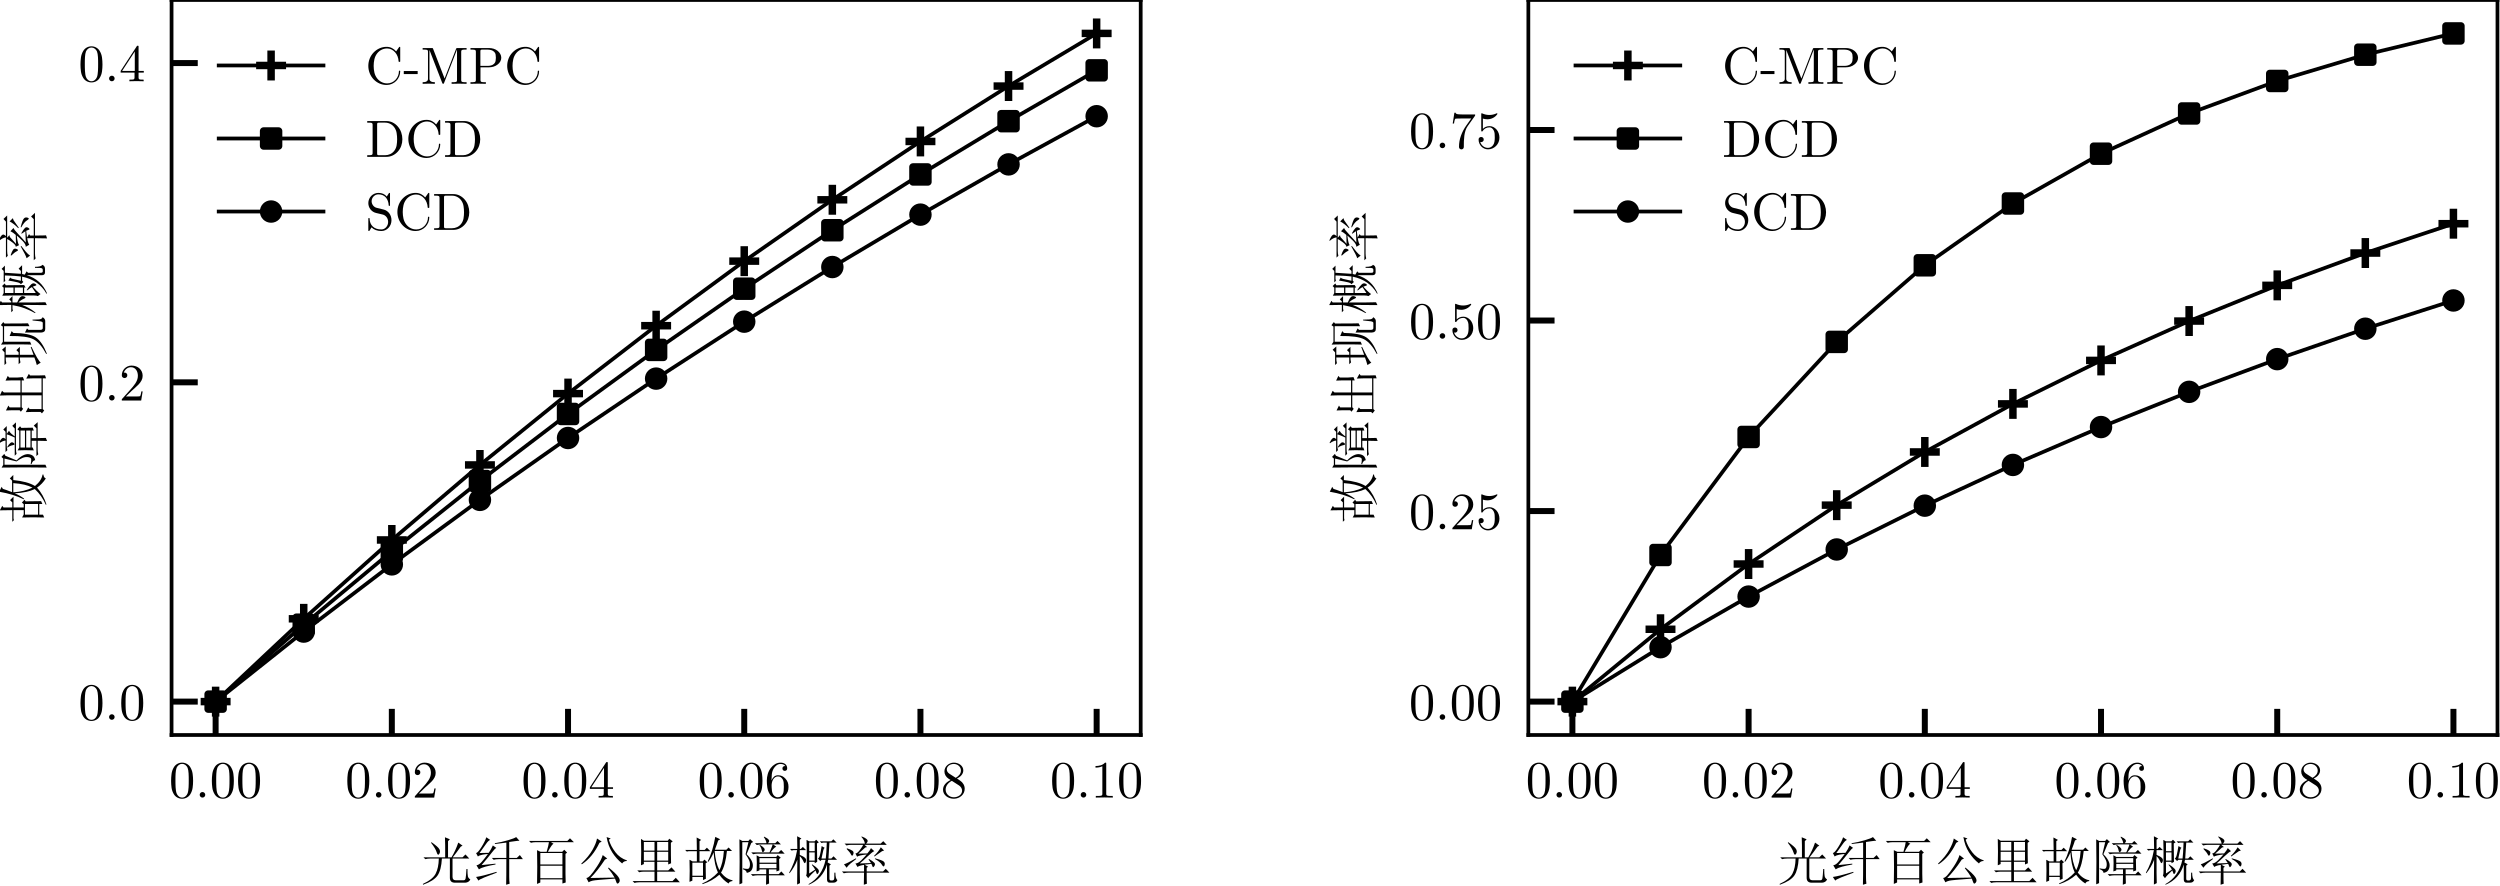 <?xml version="1.0" encoding="utf-8" standalone="no"?>
<!DOCTYPE svg PUBLIC "-//W3C//DTD SVG 1.1//EN"
  "http://www.w3.org/Graphics/SVG/1.1/DTD/svg11.dtd">
<!-- Created with matplotlib (http://matplotlib.org/) -->
<svg height="118.418pt" version="1.1" viewBox="0 0 334.069 118.418" width="334.069pt" xmlns="http://www.w3.org/2000/svg" xmlns:xlink="http://www.w3.org/1999/xlink">
 <defs>
  <style type="text/css">
*{stroke-linecap:butt;stroke-linejoin:round;}
  </style>
 </defs>
 <g id="figure_1">
  <g id="patch_1">
   <path d="M 0 118.418 
L 334.069 118.418 
L 334.069 -0 
L 0 -0 
z
" style="fill:#ffffff;"/>
  </g>
  <g id="axes_1">
   <g id="patch_2">
    <path d="M 22.926 98.22 
L 152.429 98.22 
L 152.429 -0 
L 22.926 -0 
z
" style="fill:#ffffff;"/>
   </g>
   <g id="matplotlib.axis_1">
    <g id="xtick_1">
     <g id="line2d_1">
      <defs>
       <path d="M 0 0 
L 0 -3.5 
" id="md86ddf25a6" style="stroke:#000000;stroke-width:0.8;"/>
      </defs>
      <g>
       <use style="stroke:#000000;stroke-width:0.8;" x="28.813" xlink:href="#md86ddf25a6" y="98.22"/>
      </g>
     </g>
     <g id="text_1">
      <!-- 0.00 -->
      <defs>
       <path d="M 45.906 31.906 
Q 45.906 38.703 45 45.391 
Q 44.094 52.094 40.594 57.906 
Q 38.094 62.094 33.891 64.391 
Q 29.703 66.703 24.906 66.703 
Q 20.094 66.703 15.891 64.391 
Q 11.703 62.094 9.203 57.906 
Q 5.703 52.094 4.797 45.391 
Q 3.906 38.703 3.906 31.906 
Q 3.906 25.297 4.797 18.688 
Q 5.703 12.094 9.203 6.406 
Q 11.703 2.297 15.891 0.047 
Q 20.094 -2.203 24.906 -2.203 
Q 29.703 -2.203 33.891 0.047 
Q 38.094 2.297 40.594 6.406 
Q 44.094 12.094 45 18.688 
Q 45.906 25.297 45.906 31.906 
z
M 37.594 33.5 
Q 37.594 30.297 37.547 26.688 
Q 37.5 23.094 37.297 19.688 
Q 37.094 16.297 36.641 13.25 
Q 36.203 10.203 35.406 8.094 
Q 34.094 4.594 31.297 2.297 
Q 28.5 0 24.906 0 
Q 21.297 0 18.5 2.297 
Q 15.703 4.594 14.406 8.094 
Q 13.594 10.203 13.141 13.25 
Q 12.703 16.297 12.5 19.688 
Q 12.297 23.094 12.25 26.688 
Q 12.203 30.297 12.203 33.5 
Q 12.203 36.5 12.25 39.75 
Q 12.297 43 12.5 46.141 
Q 12.703 49.297 13.141 52.094 
Q 13.594 54.906 14.406 56.906 
Q 15.797 60.094 18.594 62.25 
Q 21.406 64.406 24.906 64.406 
Q 28.406 64.406 31.203 62.25 
Q 34 60.094 35.406 56.906 
Q 36.203 54.906 36.641 52.094 
Q 37.094 49.297 37.297 46.141 
Q 37.5 43 37.547 39.75 
Q 37.594 36.5 37.594 33.5 
z
" id="Euclid-30"/>
       <path d="M 19.094 5.297 
Q 19.094 7.5 17.547 9.047 
Q 16 10.594 13.797 10.594 
Q 11.594 10.594 10.047 9.047 
Q 8.5 7.5 8.5 5.297 
Q 8.5 3.094 10.047 1.547 
Q 11.594 0 13.797 0 
Q 16 0 17.547 1.547 
Q 19.094 3.094 19.094 5.297 
z
" id="Euclid-2e"/>
      </defs>
      <g transform="translate(22.59 106.579)scale(0.07 -0.07)">
       <use xlink:href="#Euclid-30"/>
       <use x="50" xlink:href="#Euclid-2e"/>
       <use x="77.8" xlink:href="#Euclid-30"/>
       <use x="127.8" xlink:href="#Euclid-30"/>
      </g>
     </g>
    </g>
    <g id="xtick_2">
     <g id="line2d_2">
      <g>
       <use style="stroke:#000000;stroke-width:0.8;" x="52.359" xlink:href="#md86ddf25a6" y="98.22"/>
      </g>
     </g>
     <g id="text_2">
      <!-- 0.02 -->
      <defs>
       <path d="M 44.797 17.406 
L 42.297 17.406 
Q 42.094 16.203 41.844 14.797 
Q 41.594 13.406 41.297 12.094 
Q 41 10.797 40.641 9.75 
Q 40.297 8.703 39.906 8.297 
Q 39.703 8.094 37.844 7.938 
Q 36 7.797 33.453 7.75 
Q 30.906 7.703 28 7.703 
Q 25.094 7.703 22.906 7.703 
L 12.797 7.703 
L 24.297 18.906 
Q 27.203 21.703 30.75 24.703 
Q 34.297 27.703 37.438 31.094 
Q 40.594 34.5 42.688 38.453 
Q 44.797 42.406 44.797 47.203 
Q 44.797 51.406 43.25 54.953 
Q 41.703 58.5 38.891 61.141 
Q 36.094 63.797 32.141 65.25 
Q 28.203 66.703 23.5 66.703 
Q 19.703 66.703 16.297 65.25 
Q 12.906 63.797 10.406 61.297 
Q 7.906 58.797 6.453 55.391 
Q 5 52 5 48.203 
Q 5 45.594 6.641 44.25 
Q 8.297 42.906 10.203 42.906 
Q 12.203 42.906 13.844 44.25 
Q 15.5 45.594 15.5 48.203 
Q 15.5 49.703 14.844 50.797 
Q 14.203 51.906 13.25 52.547 
Q 12.297 53.203 11.094 53.344 
Q 9.906 53.5 8.797 53.203 
Q 10.297 57.703 14 60.641 
Q 17.703 63.594 22.5 63.594 
Q 25.797 63.594 28.25 62.25 
Q 30.703 60.906 32.344 58.656 
Q 34 56.406 34.844 53.453 
Q 35.703 50.5 35.703 47.203 
Q 35.703 43.203 34.344 39.547 
Q 33 35.906 30.797 32.547 
Q 28.594 29.203 25.844 25.953 
Q 23.094 22.703 20.297 19.594 
L 5.203 2.703 
Q 5 2.297 5 2.094 
L 5 0 
L 42 0 
z
" id="Euclid-32"/>
      </defs>
      <g transform="translate(46.136 106.579)scale(0.07 -0.07)">
       <use xlink:href="#Euclid-30"/>
       <use x="50" xlink:href="#Euclid-2e"/>
       <use x="77.8" xlink:href="#Euclid-30"/>
       <use x="127.8" xlink:href="#Euclid-32"/>
      </g>
     </g>
    </g>
    <g id="xtick_3">
     <g id="line2d_3">
      <g>
       <use style="stroke:#000000;stroke-width:0.8;" x="75.905" xlink:href="#md86ddf25a6" y="98.22"/>
      </g>
     </g>
     <g id="text_3">
      <!-- 0.04 -->
      <defs>
       <path d="M 47 16.594 
L 47 19.703 
L 37 19.703 
L 37 66.703 
Q 37 67.797 35.906 67.797 
L 34.906 67.797 
Q 34.203 67.797 33.797 67.203 
L 2.797 19.703 
L 2.797 16.594 
L 29.297 16.594 
L 29.297 6.703 
Q 29.297 5.703 28.891 4.844 
Q 28.5 4 27.703 3.703 
Q 26.406 3.203 24 3.141 
Q 21.594 3.094 19.5 3.094 
L 19.5 0 
Q 33.203 0.594 46.703 0 
L 46.703 3.094 
Q 44.703 3.094 42.25 3.141 
Q 39.797 3.203 38.594 3.703 
Q 37.797 4 37.391 4.844 
Q 37 5.703 37 6.703 
L 37 16.594 
z
M 29.797 19.703 
L 5.594 19.703 
L 29.797 56.797 
z
" id="Euclid-34"/>
      </defs>
      <g transform="translate(69.682 106.579)scale(0.07 -0.07)">
       <use xlink:href="#Euclid-30"/>
       <use x="50" xlink:href="#Euclid-2e"/>
       <use x="77.8" xlink:href="#Euclid-30"/>
       <use x="127.8" xlink:href="#Euclid-34"/>
      </g>
     </g>
    </g>
    <g id="xtick_4">
     <g id="line2d_4">
      <g>
       <use style="stroke:#000000;stroke-width:0.8;" x="99.45" xlink:href="#md86ddf25a6" y="98.22"/>
      </g>
     </g>
     <g id="text_4">
      <!-- 0.06 -->
      <defs>
       <path d="M 45.594 20.297 
Q 45.594 25.094 44.297 28.797 
Q 43 32.5 39.797 36.094 
Q 36.797 39.406 33.5 41 
Q 30.203 42.594 25.594 42.594 
Q 21 42.594 17.891 39.797 
Q 14.797 37 13.094 32.703 
Q 13.203 38.703 13.75 44.391 
Q 14.297 50.094 17.094 55.094 
Q 19.297 59 22.75 61.594 
Q 26.203 64.203 30.5 64.203 
Q 33.594 64.203 35.938 63.141 
Q 38.297 62.094 39.5 60.094 
Q 37.5 60.5 35.75 59.344 
Q 34 58.203 34 55.594 
Q 34 53.297 35.391 52.141 
Q 36.797 51 38.5 51 
Q 40.297 51 41.688 52.141 
Q 43.094 53.297 43.094 55.594 
Q 43.094 61 39.5 63.844 
Q 35.906 66.703 30.5 66.703 
Q 24.797 66.703 20 63.844 
Q 15.203 61 11.797 56.5 
Q 7.797 51.203 6 45 
Q 4.203 38.797 4.203 32.297 
Q 4.203 25.797 5.141 19.297 
Q 6.094 12.797 9.5 7 
Q 11.906 2.797 15.953 0.297 
Q 20 -2.203 24.906 -2.203 
Q 29.594 -2.203 33 -0.594 
Q 36.406 1 39.594 4.406 
Q 42.906 8 44.25 11.75 
Q 45.594 15.5 45.594 20.297 
z
M 36.703 20.297 
Q 36.703 15.906 36.344 12.406 
Q 36 8.906 34.297 6 
Q 32.594 3.203 30.344 1.891 
Q 28.094 0.594 24.906 0.594 
Q 21.594 0.594 19 2.797 
Q 16.406 5 15.094 8.406 
Q 14.297 10.406 13.938 13.453 
Q 13.594 16.5 13.406 20 
L 13.406 20.406 
Q 13.094 24.297 13.797 27.891 
Q 14.5 31.5 16.047 34.25 
Q 17.594 37 19.938 38.703 
Q 22.297 40.406 25.5 40.406 
Q 28.594 40.406 30.688 39 
Q 32.797 37.594 34.5 34.797 
Q 36.094 32 36.391 28.391 
Q 36.703 24.797 36.703 20.297 
z
" id="Euclid-36"/>
      </defs>
      <g transform="translate(93.228 106.579)scale(0.07 -0.07)">
       <use xlink:href="#Euclid-30"/>
       <use x="50" xlink:href="#Euclid-2e"/>
       <use x="77.8" xlink:href="#Euclid-30"/>
       <use x="127.8" xlink:href="#Euclid-36"/>
      </g>
     </g>
    </g>
    <g id="xtick_5">
     <g id="line2d_5">
      <g>
       <use style="stroke:#000000;stroke-width:0.8;" x="122.996" xlink:href="#md86ddf25a6" y="98.22"/>
      </g>
     </g>
     <g id="text_5">
      <!-- 0.08 -->
      <defs>
       <path d="M 45.594 16.797 
Q 45.594 21.594 43.188 25.688 
Q 40.797 29.797 36.797 32.406 
L 30.797 36.297 
Q 33.203 37.5 35.391 39.047 
Q 37.594 40.594 39.25 42.547 
Q 40.906 44.5 41.906 46.797 
Q 42.906 49.094 42.906 51.797 
Q 42.906 55.203 41.406 57.953 
Q 39.906 60.703 37.344 62.641 
Q 34.797 64.594 31.547 65.641 
Q 28.297 66.703 24.906 66.703 
Q 21.297 66.703 18.047 65.391 
Q 14.797 64.094 12.297 61.844 
Q 9.797 59.594 8.344 56.547 
Q 6.906 53.5 6.906 49.906 
Q 6.906 45.594 9.047 42 
Q 11.203 38.406 14.703 36.094 
L 18.703 33.5 
Q 15.703 32.094 13.094 30.25 
Q 10.5 28.406 8.5 26.094 
Q 6.5 23.797 5.344 21.047 
Q 4.203 18.297 4.203 15 
Q 4.203 11.094 5.953 7.891 
Q 7.703 4.703 10.547 2.453 
Q 13.406 0.203 17.156 -1 
Q 20.906 -2.203 24.906 -2.203 
Q 29.094 -2.203 32.844 -0.75 
Q 36.594 0.703 39.438 3.25 
Q 42.297 5.797 43.938 9.25 
Q 45.594 12.703 45.594 16.797 
z
M 38.406 51.797 
Q 38.406 47.203 35.594 43.641 
Q 32.797 40.094 28.5 37.703 
L 16.297 45.594 
Q 14.094 47 12.75 49.094 
Q 11.406 51.203 11.406 53.703 
Q 11.406 56 12.5 57.953 
Q 13.594 59.906 15.438 61.297 
Q 17.297 62.703 19.75 63.453 
Q 22.203 64.203 24.906 64.203 
Q 27.594 64.203 30.047 63.25 
Q 32.5 62.297 34.344 60.641 
Q 36.203 59 37.297 56.703 
Q 38.406 54.406 38.406 51.797 
z
M 40.594 13.297 
Q 40.594 10.5 39.344 8.141 
Q 38.094 5.797 35.891 4.141 
Q 33.703 2.5 30.844 1.547 
Q 28 0.594 24.906 0.594 
Q 21.703 0.594 18.844 1.688 
Q 16 2.797 13.844 4.75 
Q 11.703 6.703 10.453 9.344 
Q 9.203 12 9.203 15 
Q 9.203 20.594 12.547 25 
Q 15.906 29.406 21 32 
L 34.703 23.203 
Q 37.297 21.5 38.938 18.891 
Q 40.594 16.297 40.594 13.297 
z
" id="Euclid-38"/>
      </defs>
      <g transform="translate(116.773 106.579)scale(0.07 -0.07)">
       <use xlink:href="#Euclid-30"/>
       <use x="50" xlink:href="#Euclid-2e"/>
       <use x="77.8" xlink:href="#Euclid-30"/>
       <use x="127.8" xlink:href="#Euclid-38"/>
      </g>
     </g>
    </g>
    <g id="xtick_6">
     <g id="line2d_6">
      <g>
       <use style="stroke:#000000;stroke-width:0.8;" x="146.542" xlink:href="#md86ddf25a6" y="98.22"/>
      </g>
     </g>
     <g id="text_6">
      <!-- 0.10 -->
      <defs>
       <path d="M 41.906 0 
L 41.906 3.094 
Q 40.594 3.094 39.094 3.094 
Q 37.594 3.094 36.141 3.141 
Q 34.703 3.203 33.5 3.344 
Q 32.297 3.5 31.5 3.703 
Q 30.5 3.906 29.953 4.75 
Q 29.406 5.594 29.406 6.703 
L 29.406 65.594 
Q 29.406 66.703 28.297 66.703 
L 27.094 66.703 
Q 23.594 63 18.797 61.594 
Q 14 60.203 8.906 60.203 
L 8.906 57.203 
Q 12.406 57.203 15.75 57.797 
Q 19.094 58.406 22 59.797 
L 22 6.703 
Q 22 5.594 21.453 4.75 
Q 20.906 3.906 19.906 3.703 
Q 19.094 3.5 17.844 3.344 
Q 16.594 3.203 15.188 3.141 
Q 13.797 3.094 12.297 3.094 
Q 10.797 3.094 9.5 3.094 
L 9.5 0 
Q 25.703 0.594 41.906 0 
z
" id="Euclid-31"/>
      </defs>
      <g transform="translate(140.319 106.579)scale(0.07 -0.07)">
       <use xlink:href="#Euclid-30"/>
       <use x="50" xlink:href="#Euclid-2e"/>
       <use x="77.8" xlink:href="#Euclid-31"/>
       <use x="127.8" xlink:href="#Euclid-30"/>
      </g>
     </g>
    </g>
    <g id="text_7">
     <!-- 光纤百公里故障概率 -->
     <defs>
      <path d="M 20.312 69.922 
L 21.094 71.094 
Q 33.984 62.109 36.328 57.422 
Q 38.672 52.734 35.938 48.625 
Q 33.203 44.531 31.047 51.75 
Q 28.906 58.984 20.312 69.922 
z
M 47.266 42.188 
L 47.266 64.844 
Q 47.266 71.094 46.875 80.469 
L 56.25 76.562 
L 52.734 73.047 
L 52.734 42.188 
L 59.375 42.188 
Q 67.188 55.078 72.266 70.312 
L 80.469 64.453 
L 76.953 62.5 
Q 68.359 50.391 61.719 42.188 
L 80.469 42.188 
L 85.938 47.656 
L 93.359 39.844 
L 61.328 39.844 
L 61.328 5.078 
Q 61.328 -1.562 67.188 -1.562 
L 82.812 -1.562 
Q 85.547 -1.562 86.328 2.141 
Q 87.109 5.859 87.891 19.922 
L 89.844 19.922 
Q 89.844 9.766 90.625 6.047 
Q 91.406 2.344 95.312 0 
Q 92.578 -5.859 85.547 -6.25 
L 66.016 -6.25 
Q 56.25 -6.25 56.25 3.125 
L 56.25 39.844 
L 41.016 39.844 
Q 39.844 17.969 32.812 7.609 
Q 25.781 -2.734 5.078 -10.156 
L 4.688 -8.594 
Q 23.438 0 29.094 10.938 
Q 34.766 21.875 35.156 39.844 
L 18.75 39.844 
Q 13.672 39.844 9.375 38.672 
L 5.859 42.188 
z
" id="SimSun-5149"/>
      <path d="M 82.812 80.859 
L 89.062 73.828 
Q 85.938 73.828 80.656 73.047 
Q 75.391 72.266 69.531 71.484 
L 69.531 41.016 
L 83.984 41.016 
L 89.844 46.484 
L 95.703 38.672 
L 69.531 38.672 
L 69.531 4.688 
Q 69.531 -2.344 70.312 -8.203 
L 63.672 -10.156 
Q 64.062 2.344 64.062 38.672 
L 49.219 38.672 
Q 44.141 38.672 39.844 37.5 
L 36.328 41.016 
L 64.062 41.016 
L 64.062 70.312 
Q 55.078 69.141 42.188 67.578 
L 42.188 69.141 
Q 54.688 71.094 67.188 74.797 
Q 79.688 78.516 82.812 80.859 
z
M 12.891 50.391 
L 30.469 50.781 
Q 35.547 58.203 38.281 64.844 
L 44.922 60.156 
Q 41.797 58.594 36.125 50.969 
Q 30.469 43.359 16.797 27.344 
Q 32.031 28.906 43.359 30.078 
L 43.359 28.516 
Q 32.422 26.562 24.219 24.406 
Q 16.016 22.266 11.719 19.141 
L 7.031 26.953 
Q 11.719 27.734 16.203 32.609 
Q 20.703 37.5 28.906 48.438 
Q 25 48.438 18.75 47.266 
Q 12.5 46.094 9.766 43.75 
L 6.25 50.391 
Q 9.375 50.391 16.406 61.516 
Q 23.438 72.656 25.781 80.469 
L 33.203 75.391 
Q 29.688 74.219 25.188 67.578 
Q 20.703 60.938 12.891 50.391 
z
M 6.25 4.688 
Q 13.672 5.859 21.484 7.812 
Q 29.297 9.766 45.312 14.453 
L 45.703 12.891 
Q 32.812 8.203 22.266 3.906 
Q 11.719 -0.391 10.938 -2.344 
z
" id="SimSun-7ea4"/>
      <path d="M 22.656 -8.594 
Q 23.047 1.562 23.047 23.828 
Q 23.047 46.094 22.656 55.859 
L 29.297 52.734 
L 41.016 52.734 
Q 44.922 66.016 45.312 71.094 
L 20.312 71.094 
Q 15.234 71.094 10.938 69.922 
L 7.422 73.438 
L 80.469 73.438 
L 85.547 78.516 
L 92.969 71.094 
L 49.219 71.094 
L 54.297 67.969 
Q 51.172 67.578 43.359 52.734 
L 70.703 52.734 
L 74.609 56.641 
L 80.078 51.172 
L 76.953 48.828 
L 76.953 10.938 
Q 76.953 -0.781 77.344 -5.859 
L 71.094 -7.812 
L 71.094 0 
L 28.906 0 
L 28.906 -5.859 
z
M 28.906 50.391 
L 28.906 28.516 
L 71.094 28.516 
L 71.094 50.391 
z
M 28.906 26.172 
L 28.906 2.344 
L 71.094 2.344 
L 71.094 26.172 
z
" id="SimSun-767e"/>
      <path d="M 24.609 2.734 
L 70.703 3.516 
Q 66.406 11.328 58.203 21.484 
L 59.375 22.656 
Q 73.828 10.938 78.125 4.484 
Q 82.422 -1.953 79.094 -6.047 
Q 75.781 -10.156 74.219 -5.656 
Q 72.656 -1.172 71.484 1.562 
Q 33.984 -1.172 28.906 -2.344 
Q 23.828 -3.516 21.094 -5.469 
L 16.797 2.734 
Q 19.922 2.734 24.609 7.812 
Q 29.297 12.891 37.297 25 
Q 45.312 37.109 48.047 46.484 
L 56.641 39.844 
L 52.344 37.891 
Q 37.891 16.016 24.609 2.734 
z
M 37.109 78.125 
L 46.094 72.266 
L 41.797 69.922 
Q 28.906 42.578 8.203 28.906 
L 7.031 30.078 
Q 21.484 43.75 28.703 56.828 
Q 35.938 69.922 37.109 78.125 
z
M 63.281 78.125 
L 59.766 75.781 
Q 63.281 63.672 72.062 52.141 
Q 80.859 40.625 94.141 36.328 
L 94.141 35.156 
Q 87.891 35.156 85.156 30.469 
Q 74.219 39.062 66.203 51.562 
Q 58.203 64.062 55.469 80.859 
z
" id="SimSun-516c"/>
      <path d="M 26.562 71.484 
L 26.562 55.078 
L 46.875 55.078 
L 46.875 71.484 
z
M 51.953 71.484 
L 51.953 55.078 
L 73.047 55.078 
L 73.047 71.484 
z
M 26.562 52.734 
L 26.562 35.938 
L 46.875 35.938 
L 46.875 52.734 
z
M 51.953 52.734 
L 51.953 35.938 
L 73.047 35.938 
L 73.047 52.734 
z
M 21.094 26.953 
Q 21.484 39.453 21.484 52.531 
Q 21.484 65.625 21.094 77.344 
L 26.562 73.828 
L 72.266 73.828 
L 75 77.734 
L 81.641 72.656 
L 78.125 69.922 
Q 78.125 41.406 78.516 30.859 
L 73.047 28.516 
L 73.047 33.594 
L 51.953 33.594 
L 51.953 17.188 
L 73.047 17.188 
L 79.297 23.047 
L 86.719 14.844 
L 51.953 14.844 
L 51.953 -3.125 
L 81.25 -3.125 
L 87.5 3.125 
L 95.312 -5.469 
L 17.969 -5.469 
Q 12.891 -5.469 8.594 -6.641 
L 5.078 -3.125 
L 46.875 -3.125 
L 46.875 14.844 
L 26.953 14.844 
Q 21.875 14.844 17.578 13.672 
L 14.062 17.188 
L 46.875 17.188 
L 46.875 33.594 
L 26.562 33.594 
L 26.562 29.297 
z
" id="SimSun-91cc"/>
      <path d="M 61.719 54.297 
Q 63.281 32.812 70.703 17.578 
Q 77.734 30.859 79.297 54.297 
z
M 62.891 81.25 
L 72.266 76.562 
L 68.359 74.219 
Q 67.188 69.922 62.109 56.641 
L 83.984 56.641 
L 88.281 60.938 
L 94.922 54.297 
L 85.156 54.297 
Q 82.422 26.953 73.828 12.891 
Q 83.984 0.391 95.703 -1.562 
L 95.703 -3.125 
Q 89.453 -3.906 88.281 -7.812 
Q 77.734 -1.172 70.703 8.984 
Q 57.031 -3.125 38.672 -8.984 
L 37.891 -7.812 
Q 55.859 0 67.969 13.281 
Q 61.328 26.953 59.766 51.562 
Q 55.859 41.797 49.609 33.594 
L 48.438 34.375 
Q 58.203 53.906 62.891 81.25 
z
M 44.531 30.859 
Q 44.531 9.375 44.922 1.172 
L 39.453 -1.172 
L 39.453 4.688 
L 19.141 4.688 
L 19.141 -2.344 
L 13.672 -4.688 
Q 14.062 5.859 14.062 16.406 
Q 14.062 26.953 13.672 37.5 
L 19.531 34.375 
L 27.734 34.375 
L 27.734 53.906 
L 12.109 53.906 
L 8.594 53.125 
L 5.469 56.25 
L 27.734 56.25 
Q 27.734 68.359 27.344 80.078 
L 35.938 75.391 
L 32.812 73.047 
L 32.812 56.25 
L 42.578 56.25 
L 46.875 60.547 
L 53.516 53.906 
L 32.812 53.906 
L 32.812 34.375 
L 39.062 34.375 
L 42.188 37.891 
L 47.656 32.812 
z
M 19.141 32.031 
L 19.141 7.031 
L 39.453 7.031 
L 39.453 32.031 
z
" id="SimSun-6545"/>
      <path d="M 47.266 40.625 
L 47.266 32.031 
L 79.688 32.031 
L 79.688 40.625 
z
M 47.266 29.688 
L 47.266 21.484 
L 79.688 21.484 
L 79.688 29.688 
z
M 41.797 46.094 
L 47.266 42.969 
L 79.297 42.969 
L 82.031 46.484 
L 87.891 41.406 
L 84.766 39.062 
Q 84.766 23.828 85.156 17.188 
L 79.688 15.234 
L 79.688 19.141 
L 65.234 19.141 
L 65.234 10.156 
L 83.984 10.156 
L 89.062 15.234 
L 95.703 7.812 
L 65.234 7.812 
Q 65.234 -3.516 65.625 -7.812 
L 59.766 -10.156 
Q 60.156 -1.953 60.156 7.812 
L 43.75 7.812 
Q 38.672 7.812 34.375 6.641 
L 30.859 10.156 
L 60.156 10.156 
L 60.156 19.141 
L 47.266 19.141 
L 47.266 17.188 
L 41.797 15.234 
Q 42.188 22.656 42.188 31.25 
Q 42.188 39.844 41.797 46.094 
z
M 38.672 69.141 
L 60.547 69.141 
Q 60.156 74.609 55.469 80.859 
L 56.25 81.641 
Q 62.891 78.516 65.031 75.578 
Q 67.188 72.656 63.281 69.141 
L 77.344 69.141 
L 81.641 73.438 
L 88.281 66.797 
L 51.562 66.797 
Q 46.484 66.797 42.188 65.625 
z
M 47.266 65.234 
L 48.047 66.016 
Q 53.516 62.891 56.047 59.766 
Q 58.594 56.641 55.656 53.312 
Q 52.734 50 51.75 55.266 
Q 50.781 60.547 47.266 65.234 
z
M 72.656 67.188 
L 79.297 62.5 
Q 76.172 60.938 73.625 58 
Q 71.094 55.078 68.359 51.562 
L 83.594 51.562 
L 88.672 56.25 
L 95.312 49.219 
L 44.531 49.219 
Q 39.453 49.219 35.156 48.047 
L 31.641 51.562 
L 66.406 51.562 
Q 71.484 62.891 72.656 67.188 
z
M 22.656 48.047 
Q 28.906 42.188 32.031 36.125 
Q 35.156 30.078 34.562 25 
Q 33.984 19.922 31.438 16.797 
Q 28.906 13.672 23.047 12.5 
Q 22.656 17.188 15.625 19.531 
L 15.625 21.094 
Q 21.484 19.922 24.797 20.109 
Q 28.125 20.312 28.906 25.969 
Q 29.688 31.641 27.344 36.906 
Q 25 42.188 20.703 48.047 
L 26.172 71.094 
L 14.453 71.094 
L 14.453 -7.031 
L 8.984 -9.375 
Q 9.375 8.594 9.375 33.594 
Q 9.375 58.594 8.984 76.562 
L 14.453 73.438 
L 26.172 73.438 
L 29.297 76.953 
L 35.156 71.484 
L 31.641 69.531 
z
" id="SimSun-969c"/>
      <path d="M 42.188 70.312 
L 42.188 53.906 
L 52.734 53.906 
L 52.734 70.312 
z
M 42.188 51.562 
L 42.188 35.938 
L 52.734 35.938 
L 52.734 51.562 
z
M 42.188 11.328 
L 53.516 18.75 
Q 52.344 21.484 47.266 27.734 
L 47.656 28.906 
Q 55.469 23.828 58.781 20.109 
Q 62.109 16.406 59.766 12.5 
Q 57.422 8.594 56.438 11.328 
Q 55.469 14.062 54.297 17.188 
Q 45.312 9.375 40.234 2.344 
L 36.328 7.422 
Q 37.5 9.766 37.5 14.844 
L 37.5 54.297 
Q 37.5 62.109 37.109 75.391 
L 42.188 72.656 
L 52.344 72.656 
L 55.469 75.781 
L 60.547 70.703 
L 57.031 68.75 
Q 57.031 44.141 57.422 33.594 
L 52.734 30.859 
L 52.734 33.594 
L 42.188 33.594 
z
M 78.516 37.5 
L 77.344 32.422 
L 83.594 28.906 
L 80.859 26.172 
L 80.859 1.562 
Q 80.859 -1.953 83.594 -1.953 
L 86.328 -1.953 
Q 89.844 -1.953 90.031 2.531 
Q 90.234 7.031 90.234 12.891 
L 92.188 12.891 
Q 92.188 7.031 93.156 3.516 
Q 94.141 0 96.094 -1.172 
Q 94.922 -3.906 92.969 -5.078 
Q 91.016 -6.25 87.891 -6.25 
L 81.641 -6.25 
Q 76.172 -6.25 76.172 0 
L 76.172 28.516 
Q 67.969 1.172 41.406 -10.156 
L 41.016 -8.984 
Q 66.797 5.469 73.438 37.5 
L 66.016 37.5 
L 63.281 35.156 
L 58.984 39.844 
Q 61.328 41.016 62.688 46.484 
Q 64.062 51.953 66.016 63.672 
L 71.875 60.156 
Q 69.922 59.375 69.141 55.656 
Q 68.359 51.953 65.625 39.844 
L 73.828 39.844 
Q 75 48.438 75.781 70.312 
L 69.141 70.312 
L 65.625 69.531 
L 62.5 72.656 
L 84.375 72.656 
L 88.281 76.562 
L 94.531 70.312 
L 80.859 70.312 
Q 79.688 48.438 78.906 39.844 
L 84.375 39.844 
L 88.672 44.141 
L 95.312 37.5 
z
M 24.219 12.109 
Q 24.219 6.641 24.609 -7.031 
L 19.141 -9.766 
Q 19.531 13.281 19.531 37.5 
Q 14.453 23.828 4.688 11.719 
L 3.906 12.891 
Q 8.984 21.875 12.891 32.219 
Q 16.797 42.578 19.141 55.859 
L 12.109 55.859 
L 8.594 55.078 
L 5.469 58.203 
L 19.531 58.203 
Q 19.531 68.75 19.141 82.422 
L 27.344 78.125 
L 24.219 75.781 
L 24.219 58.203 
L 26.172 58.203 
L 30.078 62.109 
L 36.328 55.859 
L 24.219 55.859 
L 24.219 46.875 
Q 31.641 43.75 34.562 40.812 
Q 37.5 37.891 35.547 33.203 
Q 33.594 28.516 31.25 34.172 
Q 28.906 39.844 24.219 44.531 
z
" id="SimSun-6982"/>
      <path d="M 13.672 58.203 
L 14.453 59.375 
Q 21.484 57.031 24.797 54.688 
Q 28.125 52.344 26.172 47.656 
Q 24.219 42.969 22.062 47.453 
Q 19.922 51.953 13.672 58.203 
z
M 8.594 28.906 
Q 13.672 30.078 31.25 40.234 
L 32.031 39.062 
Q 26.172 34.766 20.891 30.266 
Q 15.625 25.781 13.672 22.266 
z
M 81.25 53.906 
Q 75 49.219 66.797 43.75 
L 66.016 44.922 
Q 74.609 53.125 78.906 61.328 
L 85.156 55.078 
z
M 67.578 39.062 
L 67.969 40.234 
Q 81.641 36.719 84.562 33.984 
Q 87.5 31.25 85.938 26.75 
Q 84.375 22.266 81.047 27.922 
Q 77.734 33.594 67.578 39.062 
z
M 49.219 60.938 
Q 39.062 51.562 35.938 49.219 
Q 43.75 49.219 53.125 49.609 
Q 57.812 54.688 60.156 59.766 
L 66.406 53.906 
Q 63.281 53.125 53.906 44.141 
Q 44.531 35.156 38.672 30.469 
Q 49.219 30.859 60.156 31.25 
Q 58.594 33.984 55.469 38.281 
L 56.25 39.062 
Q 63.281 35.156 66.203 32.219 
Q 69.141 29.297 66.594 25.578 
Q 64.062 21.875 63.281 24.219 
Q 62.5 26.562 60.938 29.688 
Q 57.031 29.297 48.047 28.125 
L 54.688 24.219 
L 51.953 22.266 
L 51.953 15.234 
L 83.203 15.234 
L 88.281 20.312 
L 95.312 12.891 
L 51.953 12.891 
Q 51.953 -4.297 52.344 -8.203 
L 46.484 -10.156 
Q 46.875 0 46.875 12.891 
L 17.578 12.891 
Q 12.5 12.891 8.203 11.719 
L 4.688 15.234 
L 46.875 15.234 
L 46.875 27.734 
Q 38.281 26.562 34.375 23.828 
L 30.469 30.469 
Q 35.547 30.469 41.797 36.719 
Q 48.047 42.969 51.953 47.656 
Q 37.5 46.094 33.594 43.359 
L 30.469 49.609 
Q 33.594 49.219 38.672 55.859 
Q 43.75 62.5 45.312 66.016 
L 22.656 66.016 
Q 17.578 66.016 13.281 64.844 
L 9.766 68.359 
L 48.438 68.359 
Q 47.656 75 41.797 81.25 
L 42.578 82.031 
Q 50.391 78.906 52.922 75.781 
Q 55.469 72.656 50.781 68.359 
L 78.516 68.359 
L 83.594 73.047 
L 90.234 66.016 
L 47.656 66.016 
L 52.734 61.719 
z
" id="SimSun-7387"/>
     </defs>
     <g transform="translate(56.178 117.515)scale(0.07 -0.07)">
      <use xlink:href="#SimSun-5149"/>
      <use x="100" xlink:href="#SimSun-7ea4"/>
      <use x="200" xlink:href="#SimSun-767e"/>
      <use x="300" xlink:href="#SimSun-516c"/>
      <use x="400" xlink:href="#SimSun-91cc"/>
      <use x="500" xlink:href="#SimSun-6545"/>
      <use x="600" xlink:href="#SimSun-969c"/>
      <use x="700" xlink:href="#SimSun-6982"/>
      <use x="800" xlink:href="#SimSun-7387"/>
     </g>
    </g>
   </g>
   <g id="matplotlib.axis_2">
    <g id="ytick_1">
     <g id="line2d_7">
      <defs>
       <path d="M 0 0 
L 3.5 0 
" id="m9f370877b3" style="stroke:#000000;stroke-width:0.8;"/>
      </defs>
      <g>
       <use style="stroke:#000000;stroke-width:0.8;" x="22.926" xlink:href="#m9f370877b3" y="93.756"/>
      </g>
     </g>
     <g id="text_8">
      <!-- 0.0 -->
      <g transform="translate(10.48 96.185)scale(0.07 -0.07)">
       <use xlink:href="#Euclid-30"/>
       <use x="50" xlink:href="#Euclid-2e"/>
       <use x="77.8" xlink:href="#Euclid-30"/>
      </g>
     </g>
    </g>
    <g id="ytick_2">
     <g id="line2d_8">
      <g>
       <use style="stroke:#000000;stroke-width:0.8;" x="22.926" xlink:href="#m9f370877b3" y="51.093"/>
      </g>
     </g>
     <g id="text_9">
      <!-- 0.2 -->
      <g transform="translate(10.48 53.522)scale(0.07 -0.07)">
       <use xlink:href="#Euclid-30"/>
       <use x="50" xlink:href="#Euclid-2e"/>
       <use x="77.8" xlink:href="#Euclid-32"/>
      </g>
     </g>
    </g>
    <g id="ytick_3">
     <g id="line2d_9">
      <g>
       <use style="stroke:#000000;stroke-width:0.8;" x="22.926" xlink:href="#m9f370877b3" y="8.43"/>
      </g>
     </g>
     <g id="text_10">
      <!-- 0.4 -->
      <g transform="translate(10.48 10.859)scale(0.07 -0.07)">
       <use xlink:href="#Euclid-30"/>
       <use x="50" xlink:href="#Euclid-2e"/>
       <use x="77.8" xlink:href="#Euclid-34"/>
      </g>
     </g>
    </g>
    <g id="text_11">
     <!-- 故障出现概率 -->
     <defs>
      <path d="M 80.859 62.109 
L 80.859 46.875 
Q 80.859 42.969 81.641 35.938 
L 75.391 33.594 
L 75.391 38.281 
L 52.344 38.281 
L 52.344 0.391 
L 79.297 0.391 
L 79.297 17.578 
Q 79.297 23.047 78.906 29.688 
L 87.891 24.609 
L 84.766 22.266 
L 84.766 7.812 
Q 84.766 0.781 85.156 -6.25 
L 79.297 -8.203 
L 79.297 -1.953 
L 20.703 -1.953 
L 17.969 -4.688 
L 12.5 -0.391 
L 15.234 2.344 
L 15.234 17.578 
Q 15.234 23.438 14.844 30.469 
L 23.828 25.781 
L 20.703 23.047 
L 20.703 0.391 
L 46.875 0.391 
L 46.875 38.281 
L 24.219 38.281 
L 21.094 35.547 
L 15.625 39.844 
L 18.359 42.188 
L 18.359 58.203 
Q 18.359 62.891 17.969 68.359 
L 27.344 63.672 
L 23.828 61.328 
L 23.828 40.625 
L 46.875 40.625 
L 46.875 66.406 
Q 46.875 73.438 46.484 80.078 
L 55.469 75.781 
L 52.344 72.266 
L 52.344 40.625 
L 75.391 40.625 
L 75.391 58.203 
Q 75.391 62.891 75 69.141 
L 83.984 64.844 
z
" id="SimSun-51fa"/>
      <path d="M 43.75 19.922 
Q 44.141 26.953 44.141 48.625 
Q 44.141 70.312 43.75 77.734 
L 49.219 74.219 
L 78.125 74.219 
L 80.859 78.125 
L 86.719 73.438 
L 83.984 71.094 
Q 83.984 32.422 84.375 26.172 
L 78.906 23.438 
L 78.906 71.875 
L 49.219 71.875 
L 49.219 22.266 
z
M 60.156 61.328 
L 69.531 57.422 
L 66.016 54.297 
Q 65.625 23.438 57.422 11.328 
Q 49.219 -0.781 26.562 -9.766 
L 25.781 -8.594 
Q 46.875 2.734 53.703 15.422 
Q 60.547 28.125 60.156 61.328 
z
M 66.797 32.031 
L 74.609 28.125 
L 71.875 25.391 
L 71.875 2.734 
Q 71.875 -2.344 76.172 -1.953 
L 85.156 -1.953 
Q 87.5 -1.953 88.281 3.312 
Q 89.062 8.594 89.844 17.578 
L 91.406 17.578 
Q 91.406 12.5 91.797 5.859 
Q 92.188 -0.781 96.094 -1.562 
Q 92.969 -7.031 87.891 -6.641 
L 73.438 -6.641 
Q 67.188 -6.641 66.797 0.781 
z
M 4.688 71.094 
L 28.906 71.094 
L 33.984 75.781 
L 40.234 68.75 
L 24.219 68.75 
L 24.219 44.141 
L 28.906 44.141 
L 33.203 48.438 
L 39.453 41.797 
L 24.219 41.797 
L 24.219 15.625 
L 39.062 21.094 
L 39.453 19.531 
Q 13.672 7.422 9.375 1.953 
L 4.688 9.375 
Q 13.281 11.719 19.141 14.062 
L 19.141 41.797 
Q 14.062 41.797 9.766 40.625 
L 6.25 44.141 
L 19.141 44.141 
L 19.141 68.75 
L 17.578 68.75 
Q 12.5 68.75 8.203 67.578 
z
" id="SimSun-73b0"/>
     </defs>
     <g transform="translate(5.578 70.11)rotate(-90)scale(0.07 -0.07)">
      <use xlink:href="#SimSun-6545"/>
      <use x="100" xlink:href="#SimSun-969c"/>
      <use x="200" xlink:href="#SimSun-51fa"/>
      <use x="300" xlink:href="#SimSun-73b0"/>
      <use x="400" xlink:href="#SimSun-6982"/>
      <use x="500" xlink:href="#SimSun-7387"/>
     </g>
    </g>
   </g>
   <g id="line2d_10">
    <path clip-path="url(#p2d73fc2019)" d="M 28.813 93.756 
L 40.586 82.689 
L 52.359 72.155 
L 64.132 62.13 
L 75.905 52.593 
L 87.677 43.522 
L 99.45 34.896 
L 111.223 26.696 
L 122.996 18.903 
L 134.769 11.498 
L 146.542 4.465 
" style="fill:none;stroke:#000000;stroke-linecap:square;stroke-width:0.5;"/>
    <defs>
     <path d="M -2 0 
L 2 0 
M 0 2 
L 0 -2 
" id="m3e14f0cbaa" style="stroke:#000000;"/>
    </defs>
    <g clip-path="url(#p2d73fc2019)">
     <use style="stroke:#000000;" x="28.813" xlink:href="#m3e14f0cbaa" y="93.756"/>
     <use style="stroke:#000000;" x="40.586" xlink:href="#m3e14f0cbaa" y="82.689"/>
     <use style="stroke:#000000;" x="52.359" xlink:href="#m3e14f0cbaa" y="72.155"/>
     <use style="stroke:#000000;" x="64.132" xlink:href="#m3e14f0cbaa" y="62.13"/>
     <use style="stroke:#000000;" x="75.905" xlink:href="#m3e14f0cbaa" y="52.593"/>
     <use style="stroke:#000000;" x="87.677" xlink:href="#m3e14f0cbaa" y="43.522"/>
     <use style="stroke:#000000;" x="99.45" xlink:href="#m3e14f0cbaa" y="34.896"/>
     <use style="stroke:#000000;" x="111.223" xlink:href="#m3e14f0cbaa" y="26.696"/>
     <use style="stroke:#000000;" x="122.996" xlink:href="#m3e14f0cbaa" y="18.903"/>
     <use style="stroke:#000000;" x="134.769" xlink:href="#m3e14f0cbaa" y="11.498"/>
     <use style="stroke:#000000;" x="146.542" xlink:href="#m3e14f0cbaa" y="4.465"/>
    </g>
   </g>
   <g id="line2d_11">
    <path clip-path="url(#p2d73fc2019)" d="M 28.813 93.756 
L 40.586 83.479 
L 52.359 73.66 
L 64.132 64.277 
L 75.905 55.315 
L 87.677 46.753 
L 99.45 38.577 
L 111.223 30.768 
L 122.996 23.312 
L 134.769 16.194 
L 146.542 9.398 
" style="fill:none;stroke:#000000;stroke-linecap:square;stroke-width:0.5;"/>
    <defs>
     <path d="M -1 1 
L 1 1 
L 1 -1 
L -1 -1 
z
" id="mfbe43e0e59" style="stroke:#000000;stroke-linejoin:miter;"/>
    </defs>
    <g clip-path="url(#p2d73fc2019)">
     <use style="stroke:#000000;stroke-linejoin:miter;" x="28.813" xlink:href="#mfbe43e0e59" y="93.756"/>
     <use style="stroke:#000000;stroke-linejoin:miter;" x="40.586" xlink:href="#mfbe43e0e59" y="83.479"/>
     <use style="stroke:#000000;stroke-linejoin:miter;" x="52.359" xlink:href="#mfbe43e0e59" y="73.66"/>
     <use style="stroke:#000000;stroke-linejoin:miter;" x="64.132" xlink:href="#mfbe43e0e59" y="64.277"/>
     <use style="stroke:#000000;stroke-linejoin:miter;" x="75.905" xlink:href="#mfbe43e0e59" y="55.315"/>
     <use style="stroke:#000000;stroke-linejoin:miter;" x="87.677" xlink:href="#mfbe43e0e59" y="46.753"/>
     <use style="stroke:#000000;stroke-linejoin:miter;" x="99.45" xlink:href="#mfbe43e0e59" y="38.577"/>
     <use style="stroke:#000000;stroke-linejoin:miter;" x="111.223" xlink:href="#mfbe43e0e59" y="30.768"/>
     <use style="stroke:#000000;stroke-linejoin:miter;" x="122.996" xlink:href="#mfbe43e0e59" y="23.312"/>
     <use style="stroke:#000000;stroke-linejoin:miter;" x="134.769" xlink:href="#mfbe43e0e59" y="16.194"/>
     <use style="stroke:#000000;stroke-linejoin:miter;" x="146.542" xlink:href="#mfbe43e0e59" y="9.398"/>
    </g>
   </g>
   <g id="line2d_12">
    <path clip-path="url(#p2d73fc2019)" d="M 28.813 93.756 
L 40.586 84.397 
L 52.359 75.416 
L 64.132 66.797 
L 75.905 58.527 
L 87.677 50.593 
L 99.45 42.982 
L 111.223 35.682 
L 122.996 28.681 
L 134.769 21.967 
L 146.542 15.529 
" style="fill:none;stroke:#000000;stroke-linecap:square;stroke-width:0.5;"/>
    <defs>
     <path d="M 0 1 
C 0.265 1 0.52 0.895 0.707 0.707 
C 0.895 0.52 1 0.265 1 0 
C 1 -0.265 0.895 -0.52 0.707 -0.707 
C 0.52 -0.895 0.265 -1 0 -1 
C -0.265 -1 -0.52 -0.895 -0.707 -0.707 
C -0.895 -0.52 -1 -0.265 -1 0 
C -1 0.265 -0.895 0.52 -0.707 0.707 
C -0.52 0.895 -0.265 1 0 1 
z
" id="mc81df1e2e8" style="stroke:#000000;"/>
    </defs>
    <g clip-path="url(#p2d73fc2019)">
     <use style="stroke:#000000;" x="28.813" xlink:href="#mc81df1e2e8" y="93.756"/>
     <use style="stroke:#000000;" x="40.586" xlink:href="#mc81df1e2e8" y="84.397"/>
     <use style="stroke:#000000;" x="52.359" xlink:href="#mc81df1e2e8" y="75.416"/>
     <use style="stroke:#000000;" x="64.132" xlink:href="#mc81df1e2e8" y="66.797"/>
     <use style="stroke:#000000;" x="75.905" xlink:href="#mc81df1e2e8" y="58.527"/>
     <use style="stroke:#000000;" x="87.677" xlink:href="#mc81df1e2e8" y="50.593"/>
     <use style="stroke:#000000;" x="99.45" xlink:href="#mc81df1e2e8" y="42.982"/>
     <use style="stroke:#000000;" x="111.223" xlink:href="#mc81df1e2e8" y="35.682"/>
     <use style="stroke:#000000;" x="122.996" xlink:href="#mc81df1e2e8" y="28.681"/>
     <use style="stroke:#000000;" x="134.769" xlink:href="#mc81df1e2e8" y="21.967"/>
     <use style="stroke:#000000;" x="146.542" xlink:href="#mc81df1e2e8" y="15.529"/>
    </g>
   </g>
   <g id="patch_3">
    <path d="M 22.926 98.22 
L 22.926 -0 
" style="fill:none;stroke:#000000;stroke-linecap:square;stroke-linejoin:miter;stroke-width:0.5;"/>
   </g>
   <g id="patch_4">
    <path d="M 152.429 98.22 
L 152.429 -0 
" style="fill:none;stroke:#000000;stroke-linecap:square;stroke-linejoin:miter;stroke-width:0.5;"/>
   </g>
   <g id="patch_5">
    <path d="M 22.926 98.22 
L 152.429 98.22 
" style="fill:none;stroke:#000000;stroke-linecap:square;stroke-linejoin:miter;stroke-width:0.5;"/>
   </g>
   <g id="patch_6">
    <path d="M 22.926 -0 
L 152.429 -0 
" style="fill:none;stroke:#000000;stroke-linecap:square;stroke-linejoin:miter;stroke-width:0.5;"/>
   </g>
   <g id="legend_1">
    <g id="line2d_13">
     <path d="M 29.226 8.75 
L 43.226 8.75 
" style="fill:none;stroke:#000000;stroke-linecap:square;stroke-width:0.5;"/>
    </g>
    <g id="line2d_14">
     <g>
      <use style="stroke:#000000;" x="36.226" xlink:href="#m3e14f0cbaa" y="8.75"/>
     </g>
    </g>
    <g id="text_12">
     <!-- C-MPC -->
     <defs>
      <path d="M 66.5 24.094 
Q 66.5 25.094 65.5 25.094 
L 64.906 25.094 
Q 64 25.094 64 24.094 
Q 64 19.297 62.25 15.094 
Q 60.5 10.906 57.5 7.703 
Q 54.5 4.5 50.391 2.641 
Q 46.297 0.797 41.594 0.797 
Q 35.906 0.797 30.906 3.344 
Q 25.906 5.906 22.406 10.406 
Q 18.594 15.406 17.188 21.547 
Q 15.797 27.703 15.797 34.203 
Q 15.797 40.703 17.188 46.844 
Q 18.594 53 22.406 58 
Q 25.906 62.5 30.844 65 
Q 35.797 67.5 41.5 67.5 
Q 46 67.5 49.891 65.5 
Q 53.797 63.5 56.75 60.141 
Q 59.703 56.797 61.453 52.297 
Q 63.203 47.797 63.406 42.797 
Q 63.594 41.906 64.406 41.906 
L 65.5 41.906 
Q 66.5 41.906 66.5 42.906 
L 66.5 69.594 
Q 66.5 70.594 65.5 70.594 
L 65.203 70.594 
Q 64.594 70.594 64.406 70.094 
L 58.703 61.906 
Q 55.297 65.906 50.688 68.25 
Q 46.094 70.594 40.5 70.594 
Q 33.5 70.594 27.094 67.797 
Q 20.703 65 15.797 59.906 
Q 10.797 54.703 8.188 48.047 
Q 5.594 41.406 5.594 34.203 
Q 5.594 27 8.188 20.344 
Q 10.797 13.703 15.797 8.406 
Q 20.703 3.297 27.094 0.547 
Q 33.5 -2.203 40.5 -2.203 
Q 45.906 -2.203 50.656 -0.094 
Q 55.406 2 58.906 5.547 
Q 62.406 9.094 64.453 13.891 
Q 66.5 18.703 66.5 24.094 
z
" id="Euclid-43"/>
      <path d="M 27.594 18.594 
L 27.594 24.406 
L 1.094 24.406 
L 1.094 18.594 
z
" id="Euclid-2d"/>
      <path d="M 87.703 0 
L 87.703 3.094 
Q 85.5 3.094 83 3.141 
Q 80.5 3.203 79.203 3.703 
Q 78.297 4 77.844 4.844 
Q 77.406 5.703 77.406 6.703 
L 77.406 61.703 
Q 77.406 62.703 77.844 63.547 
Q 78.297 64.406 79.203 64.703 
Q 80.5 65.203 83 65.25 
Q 85.5 65.297 87.703 65.297 
L 87.703 68.297 
L 73.406 68.297 
L 69.5 68.297 
Q 68.297 68.297 67.797 67.203 
L 45.703 10.094 
L 23.594 67.203 
Q 23.297 68.297 22 68.297 
L 15.406 68.297 
L 3.797 68.297 
L 3.797 65.297 
Q 5.906 65.297 8.453 65.25 
Q 11 65.203 12.297 64.703 
Q 13.203 64.406 13.594 63.547 
Q 14 62.703 14 61.703 
L 14 9.406 
Q 14 6.297 11.5 4.703 
Q 9.797 3.594 7.797 3.344 
Q 5.797 3.094 3.797 3.094 
L 3.797 0 
Q 9.5 0.297 15.406 0.297 
Q 21.203 0.297 27.094 0 
L 27.094 3.094 
Q 25.094 3.094 23.094 3.344 
Q 21.094 3.594 19.406 4.703 
Q 18.094 5.5 17.438 6.75 
Q 16.797 8 16.797 9.406 
L 16.797 64.703 
L 41.406 1.094 
Q 41.906 0 43 0 
Q 43.906 0 44.5 1.094 
L 69.406 65.5 
L 69.406 6.703 
Q 69.406 5.703 69 4.844 
Q 68.594 4 67.703 3.703 
Q 66.406 3.203 63.844 3.141 
Q 61.297 3.094 59.094 3.094 
L 59.094 0 
Q 66.297 0.297 73.406 0.297 
Q 80.5 0.297 87.703 0 
z
" id="Euclid-4d"/>
      <path d="M 62.297 49.703 
Q 62.297 53.594 60.391 57 
Q 58.5 60.406 55.406 62.906 
Q 51.906 65.703 47.594 67 
Q 43.297 68.297 38.797 68.297 
L 3.5 68.297 
L 3.5 65.297 
Q 5.703 65.297 8.203 65.25 
Q 10.703 65.203 12 64.703 
Q 12.906 64.406 13.344 63.547 
Q 13.797 62.703 13.797 61.703 
L 13.797 6.703 
Q 13.797 5.703 13.344 4.844 
Q 12.906 4 12 3.703 
Q 10.703 3.203 8.203 3.141 
Q 5.703 3.094 3.5 3.094 
L 3.5 0 
Q 18.203 0.594 32.906 0 
L 32.906 3.094 
Q 30.703 3.094 28.203 3.141 
Q 25.703 3.203 24.406 3.703 
Q 23.5 4 23.047 4.844 
Q 22.594 5.703 22.594 6.703 
L 22.594 31.5 
L 38.797 31.5 
Q 43.297 31.5 47.594 32.797 
Q 51.906 34.094 55.406 36.906 
Q 58.5 39.203 60.391 42.547 
Q 62.297 45.906 62.297 49.703 
z
M 52 49.703 
Q 52 46.594 51.453 43.594 
Q 50.906 40.594 48.703 38.406 
Q 46.297 36 43 35.094 
Q 39.703 34.203 36.203 34.203 
L 22.406 34.203 
L 22.406 61.703 
Q 22.406 62.5 22.5 63.344 
Q 22.594 64.203 23.203 64.703 
Q 23.906 65.203 25.156 65.25 
Q 26.406 65.297 27.5 65.297 
L 36.203 65.297 
Q 39.703 65.297 43 64.391 
Q 46.297 63.5 48.703 61.094 
Q 51 58.906 51.5 55.844 
Q 52 52.797 52 49.703 
z
" id="Euclid-50"/>
     </defs>
     <g transform="translate(48.826 11.2)scale(0.07 -0.07)">
      <use xlink:href="#Euclid-43"/>
      <use x="72.2" xlink:href="#Euclid-2d"/>
      <use x="105.5" xlink:href="#Euclid-4d"/>
      <use x="197.1" xlink:href="#Euclid-50"/>
      <use x="265.1" xlink:href="#Euclid-43"/>
     </g>
    </g>
    <g id="line2d_15">
     <path d="M 29.226 18.508 
L 43.226 18.508 
" style="fill:none;stroke:#000000;stroke-linecap:square;stroke-width:0.5;"/>
    </g>
    <g id="line2d_16">
     <g>
      <use style="stroke:#000000;stroke-linejoin:miter;" x="36.226" xlink:href="#mfbe43e0e59" y="18.508"/>
     </g>
    </g>
    <g id="text_13">
     <!-- DCD -->
     <defs>
      <path d="M 70.594 33.5 
Q 70.594 40.297 68.391 46.641 
Q 66.203 53 61.703 58.094 
Q 57.5 62.906 52 65.594 
Q 46.5 68.297 40.203 68.297 
L 3.5 68.297 
L 3.5 65.297 
Q 5.703 65.297 8.203 65.25 
Q 10.703 65.203 12 64.703 
Q 12.906 64.406 13.344 63.547 
Q 13.797 62.703 13.797 61.703 
L 13.797 6.703 
Q 13.797 5.703 13.344 4.844 
Q 12.906 4 12 3.703 
Q 10.703 3.203 8.203 3.141 
Q 5.703 3.094 3.5 3.094 
L 3.5 0 
L 40.203 0 
Q 46.406 0 51.953 2.594 
Q 57.5 5.203 61.703 9.797 
Q 66.203 14.703 68.391 20.797 
Q 70.594 26.906 70.594 33.5 
z
M 60.594 33.5 
Q 60.594 27.703 59.641 22 
Q 58.703 16.297 55.203 11.594 
Q 52 7.406 47.391 5.25 
Q 42.797 3.094 37.594 3.094 
L 27.5 3.094 
Q 26.406 3.094 25.156 3.141 
Q 23.906 3.203 23.203 3.703 
Q 22.594 4.203 22.5 5 
Q 22.406 5.797 22.406 6.703 
L 22.406 61.703 
Q 22.406 62.5 22.5 63.344 
Q 22.594 64.203 23.203 64.703 
Q 23.906 65.203 25.156 65.25 
Q 26.406 65.297 27.5 65.297 
L 37.594 65.297 
Q 42.906 65.297 47.5 62.938 
Q 52.094 60.594 55.203 56.297 
Q 58.703 51.406 59.641 45.453 
Q 60.594 39.5 60.594 33.5 
z
" id="Euclid-44"/>
     </defs>
     <g transform="translate(48.826 20.958)scale(0.07 -0.07)">
      <use xlink:href="#Euclid-44"/>
      <use x="76.4" xlink:href="#Euclid-43"/>
      <use x="148.6" xlink:href="#Euclid-44"/>
     </g>
    </g>
    <g id="line2d_17">
     <path d="M 29.226 28.267 
L 43.226 28.267 
" style="fill:none;stroke:#000000;stroke-linecap:square;stroke-width:0.5;"/>
    </g>
    <g id="line2d_18">
     <g>
      <use style="stroke:#000000;" x="36.226" xlink:href="#mc81df1e2e8" y="28.267"/>
     </g>
    </g>
    <g id="text_14">
     <!-- SCD -->
     <defs>
      <path d="M 49.797 18.5 
Q 49.797 22.094 48.75 25.391 
Q 47.703 28.703 45.75 31.391 
Q 43.797 34.094 41 36.047 
Q 38.203 38 34.797 38.797 
L 21.797 42 
Q 19.594 42.5 17.797 43.703 
Q 16 44.906 14.703 46.594 
Q 13.406 48.297 12.656 50.344 
Q 11.906 52.406 11.906 54.703 
Q 11.906 57.297 12.906 59.688 
Q 13.906 62.094 15.703 63.906 
Q 19.594 67.797 24.906 67.797 
Q 29.406 67.797 32.906 66.297 
Q 36.406 64.797 38.906 62 
Q 41.406 59.203 42.844 55.297 
Q 44.297 51.406 44.5 46.594 
Q 44.703 45.797 45.5 45.797 
L 46 45.797 
Q 47 45.797 47 46.703 
L 47 69.594 
Q 47 70.594 46 70.594 
L 45.703 70.594 
Q 45.203 70.594 44.906 70.094 
L 40.797 63.594 
Q 38.094 66.906 34.141 68.75 
Q 30.203 70.594 24.906 70.594 
Q 21.094 70.594 17.5 69.094 
Q 13.906 67.594 11.203 64.906 
Q 8.5 62.094 7.047 58.547 
Q 5.594 55 5.594 51.203 
Q 5.594 47.906 6.641 44.797 
Q 7.703 41.703 9.641 39.203 
Q 11.594 36.703 14.297 34.891 
Q 17 33.094 20.297 32.297 
L 33.297 29.203 
Q 35.594 28.594 37.438 27.25 
Q 39.297 25.906 40.641 24.047 
Q 42 22.203 42.703 19.891 
Q 43.406 17.594 43.406 15.203 
Q 43.406 9.297 39.594 5 
Q 37.797 3 35.438 1.891 
Q 33.094 0.797 30.5 0.797 
Q 25.406 0.797 21.25 2.188 
Q 17.094 3.594 14.188 6.297 
Q 11.297 9 9.688 12.844 
Q 8.094 16.703 8.094 21.594 
Q 8.094 22.594 7.094 22.594 
L 6.5 22.594 
Q 5.594 22.594 5.594 21.594 
L 5.594 -1.297 
Q 5.594 -2.203 6.5 -2.203 
L 6.906 -2.203 
Q 7.297 -2.203 7.703 -1.797 
L 11.703 4.797 
Q 15 1.406 19.75 -0.391 
Q 24.5 -2.203 30.5 -2.203 
Q 34.406 -2.203 37.953 -0.594 
Q 41.5 1 44.203 3.906 
Q 47 6.906 48.391 10.656 
Q 49.797 14.406 49.797 18.5 
z
" id="Euclid-53"/>
     </defs>
     <g transform="translate(48.826 30.717)scale(0.07 -0.07)">
      <use xlink:href="#Euclid-53"/>
      <use x="55.5" xlink:href="#Euclid-43"/>
      <use x="127.7" xlink:href="#Euclid-44"/>
     </g>
    </g>
   </g>
  </g>
  <g id="axes_2">
   <g id="patch_7">
    <path d="M 204.23 98.22 
L 333.732 98.22 
L 333.732 -0 
L 204.23 -0 
z
" style="fill:#ffffff;"/>
   </g>
   <g id="matplotlib.axis_3">
    <g id="xtick_7">
     <g id="line2d_19">
      <g>
       <use style="stroke:#000000;stroke-width:0.8;" x="210.116" xlink:href="#md86ddf25a6" y="98.22"/>
      </g>
     </g>
     <g id="text_15">
      <!-- 0.00 -->
      <g transform="translate(203.893 106.579)scale(0.07 -0.07)">
       <use xlink:href="#Euclid-30"/>
       <use x="50" xlink:href="#Euclid-2e"/>
       <use x="77.8" xlink:href="#Euclid-30"/>
       <use x="127.8" xlink:href="#Euclid-30"/>
      </g>
     </g>
    </g>
    <g id="xtick_8">
     <g id="line2d_20">
      <g>
       <use style="stroke:#000000;stroke-width:0.8;" x="233.662" xlink:href="#md86ddf25a6" y="98.22"/>
      </g>
     </g>
     <g id="text_16">
      <!-- 0.02 -->
      <g transform="translate(227.439 106.579)scale(0.07 -0.07)">
       <use xlink:href="#Euclid-30"/>
       <use x="50" xlink:href="#Euclid-2e"/>
       <use x="77.8" xlink:href="#Euclid-30"/>
       <use x="127.8" xlink:href="#Euclid-32"/>
      </g>
     </g>
    </g>
    <g id="xtick_9">
     <g id="line2d_21">
      <g>
       <use style="stroke:#000000;stroke-width:0.8;" x="257.208" xlink:href="#md86ddf25a6" y="98.22"/>
      </g>
     </g>
     <g id="text_17">
      <!-- 0.04 -->
      <g transform="translate(250.985 106.579)scale(0.07 -0.07)">
       <use xlink:href="#Euclid-30"/>
       <use x="50" xlink:href="#Euclid-2e"/>
       <use x="77.8" xlink:href="#Euclid-30"/>
       <use x="127.8" xlink:href="#Euclid-34"/>
      </g>
     </g>
    </g>
    <g id="xtick_10">
     <g id="line2d_22">
      <g>
       <use style="stroke:#000000;stroke-width:0.8;" x="280.754" xlink:href="#md86ddf25a6" y="98.22"/>
      </g>
     </g>
     <g id="text_18">
      <!-- 0.06 -->
      <g transform="translate(274.531 106.579)scale(0.07 -0.07)">
       <use xlink:href="#Euclid-30"/>
       <use x="50" xlink:href="#Euclid-2e"/>
       <use x="77.8" xlink:href="#Euclid-30"/>
       <use x="127.8" xlink:href="#Euclid-36"/>
      </g>
     </g>
    </g>
    <g id="xtick_11">
     <g id="line2d_23">
      <g>
       <use style="stroke:#000000;stroke-width:0.8;" x="304.3" xlink:href="#md86ddf25a6" y="98.22"/>
      </g>
     </g>
     <g id="text_19">
      <!-- 0.08 -->
      <g transform="translate(298.077 106.579)scale(0.07 -0.07)">
       <use xlink:href="#Euclid-30"/>
       <use x="50" xlink:href="#Euclid-2e"/>
       <use x="77.8" xlink:href="#Euclid-30"/>
       <use x="127.8" xlink:href="#Euclid-38"/>
      </g>
     </g>
    </g>
    <g id="xtick_12">
     <g id="line2d_24">
      <g>
       <use style="stroke:#000000;stroke-width:0.8;" x="327.846" xlink:href="#md86ddf25a6" y="98.22"/>
      </g>
     </g>
     <g id="text_20">
      <!-- 0.10 -->
      <g transform="translate(321.623 106.579)scale(0.07 -0.07)">
       <use xlink:href="#Euclid-30"/>
       <use x="50" xlink:href="#Euclid-2e"/>
       <use x="77.8" xlink:href="#Euclid-31"/>
       <use x="127.8" xlink:href="#Euclid-30"/>
      </g>
     </g>
    </g>
    <g id="text_21">
     <!-- 光纤百公里故障概率 -->
     <g transform="translate(237.481 117.515)scale(0.07 -0.07)">
      <use xlink:href="#SimSun-5149"/>
      <use x="100" xlink:href="#SimSun-7ea4"/>
      <use x="200" xlink:href="#SimSun-767e"/>
      <use x="300" xlink:href="#SimSun-516c"/>
      <use x="400" xlink:href="#SimSun-91cc"/>
      <use x="500" xlink:href="#SimSun-6545"/>
      <use x="600" xlink:href="#SimSun-969c"/>
      <use x="700" xlink:href="#SimSun-6982"/>
      <use x="800" xlink:href="#SimSun-7387"/>
     </g>
    </g>
   </g>
   <g id="matplotlib.axis_4">
    <g id="ytick_4">
     <g id="line2d_25">
      <g>
       <use style="stroke:#000000;stroke-width:0.8;" x="204.23" xlink:href="#m9f370877b3" y="93.756"/>
      </g>
     </g>
     <g id="text_22">
      <!-- 0.00 -->
      <g transform="translate(188.284 96.185)scale(0.07 -0.07)">
       <use xlink:href="#Euclid-30"/>
       <use x="50" xlink:href="#Euclid-2e"/>
       <use x="77.8" xlink:href="#Euclid-30"/>
       <use x="127.8" xlink:href="#Euclid-30"/>
      </g>
     </g>
    </g>
    <g id="ytick_5">
     <g id="line2d_26">
      <g>
       <use style="stroke:#000000;stroke-width:0.8;" x="204.23" xlink:href="#m9f370877b3" y="68.295"/>
      </g>
     </g>
     <g id="text_23">
      <!-- 0.25 -->
      <defs>
       <path d="M 44.797 20.094 
Q 44.797 24.297 43.438 28.297 
Q 42.094 32.297 39.406 35.5 
Q 36.797 38.5 33.344 40.297 
Q 29.906 42.094 26 42.094 
Q 22 42.094 18.797 40.75 
Q 15.594 39.406 13.203 36.906 
L 13.203 56.5 
Q 17.203 55.203 21.906 55.203 
Q 27.5 55.203 32.5 57.75 
Q 37.5 60.297 40.703 64.906 
Q 40.906 65.094 40.906 65.703 
Q 40.906 66.703 39.906 66.703 
Q 39.797 66.703 39.688 66.641 
Q 39.594 66.594 39.5 66.594 
Q 32.797 63.406 25.5 63.406 
Q 18.203 63.406 11.5 66.594 
Q 11.406 66.594 11.297 66.641 
Q 11.203 66.703 11.094 66.703 
Q 10.094 66.5 10.094 65.594 
L 10.094 33 
Q 10.094 31.906 11.297 31.906 
L 11.703 31.906 
Q 12.297 31.906 12.594 32.5 
Q 14.703 36 18.047 37.891 
Q 21.406 39.797 26 39.797 
Q 28.406 39.797 30.406 38.25 
Q 32.406 36.703 33.703 34.297 
Q 35.406 31.094 35.656 27.5 
Q 35.906 23.906 35.906 20.094 
Q 35.906 16.297 35.344 12.641 
Q 34.797 9 32.797 6 
Q 31.094 3.5 28.5 2.047 
Q 25.906 0.594 23 0.594 
Q 17.703 0.594 13.641 3.797 
Q 9.594 7 8.203 11.906 
Q 9.203 11.5 10.391 11.594 
Q 11.594 11.703 12.547 12.297 
Q 13.5 12.906 14.141 13.953 
Q 14.797 15 14.797 16.5 
Q 14.797 19 13.25 20.203 
Q 11.703 21.406 9.906 21.406 
Q 8.094 21.406 6.547 20.203 
Q 5 19 5 16.5 
Q 5 12.703 6.391 9.297 
Q 7.797 5.906 10.188 3.344 
Q 12.594 0.797 15.891 -0.703 
Q 19.203 -2.203 23 -2.203 
Q 27.406 -2.203 31.344 -0.5 
Q 35.297 1.203 38.406 4.297 
Q 41.5 7.5 43.141 11.547 
Q 44.797 15.594 44.797 20.094 
z
" id="Euclid-35"/>
      </defs>
      <g transform="translate(188.284 70.724)scale(0.07 -0.07)">
       <use xlink:href="#Euclid-30"/>
       <use x="50" xlink:href="#Euclid-2e"/>
       <use x="77.8" xlink:href="#Euclid-32"/>
       <use x="127.8" xlink:href="#Euclid-35"/>
      </g>
     </g>
    </g>
    <g id="ytick_6">
     <g id="line2d_27">
      <g>
       <use style="stroke:#000000;stroke-width:0.8;" x="204.23" xlink:href="#m9f370877b3" y="42.834"/>
      </g>
     </g>
     <g id="text_24">
      <!-- 0.50 -->
      <g transform="translate(188.284 45.263)scale(0.07 -0.07)">
       <use xlink:href="#Euclid-30"/>
       <use x="50" xlink:href="#Euclid-2e"/>
       <use x="77.8" xlink:href="#Euclid-35"/>
       <use x="127.8" xlink:href="#Euclid-30"/>
      </g>
     </g>
    </g>
    <g id="ytick_7">
     <g id="line2d_28">
      <g>
       <use style="stroke:#000000;stroke-width:0.8;" x="204.23" xlink:href="#m9f370877b3" y="17.373"/>
      </g>
     </g>
     <g id="text_25">
      <!-- 0.75 -->
      <defs>
       <path d="M 48.406 62.5 
L 48.406 64.406 
L 29.594 64.406 
Q 27.703 64.406 25.5 64.406 
Q 23.406 64.406 21.297 64.453 
Q 19.203 64.5 17.391 64.641 
Q 15.594 64.797 14.406 65 
Q 13.094 65.203 12.094 65.891 
Q 11.094 66.594 11.297 67.703 
L 8.797 67.703 
L 5.594 47 
L 8.094 47 
Q 8.297 48.203 8.5 49.594 
Q 8.703 51 9 52.297 
Q 9.297 53.594 9.688 54.641 
Q 10.094 55.703 10.594 56.203 
Q 10.797 56.406 12.797 56.5 
Q 14.797 56.594 17.547 56.641 
Q 20.297 56.703 23.406 56.703 
Q 26.594 56.703 29 56.703 
L 41 56.703 
L 31.703 43.594 
Q 25.203 34.5 21.391 24.047 
Q 17.594 13.594 17.594 2.406 
Q 17.594 0.094 19.047 -1.094 
Q 20.5 -2.297 22.203 -2.297 
Q 23.906 -2.297 25.344 -1.094 
Q 26.797 0.094 26.797 2.406 
Q 26.797 7.797 26.938 13.188 
Q 27.094 18.594 27.797 23.75 
Q 28.5 28.906 30 33.656 
Q 31.5 38.406 34.297 42.297 
L 48.203 61.906 
Q 48.406 62.297 48.406 62.5 
z
" id="Euclid-37"/>
      </defs>
      <g transform="translate(188.284 19.802)scale(0.07 -0.07)">
       <use xlink:href="#Euclid-30"/>
       <use x="50" xlink:href="#Euclid-2e"/>
       <use x="77.8" xlink:href="#Euclid-37"/>
       <use x="127.8" xlink:href="#Euclid-35"/>
      </g>
     </g>
    </g>
    <g id="text_26">
     <!-- 故障出现概率 -->
     <g transform="translate(183.382 70.11)rotate(-90)scale(0.07 -0.07)">
      <use xlink:href="#SimSun-6545"/>
      <use x="100" xlink:href="#SimSun-969c"/>
      <use x="200" xlink:href="#SimSun-51fa"/>
      <use x="300" xlink:href="#SimSun-73b0"/>
      <use x="400" xlink:href="#SimSun-6982"/>
      <use x="500" xlink:href="#SimSun-7387"/>
     </g>
    </g>
   </g>
   <g id="line2d_29">
    <path clip-path="url(#pa8c544e227)" d="M 210.116 93.756 
L 221.889 84.085 
L 233.662 75.368 
L 245.435 67.501 
L 257.208 60.396 
L 268.981 53.973 
L 280.754 48.162 
L 292.527 42.901 
L 304.3 38.134 
L 316.073 33.812 
L 327.846 29.892 
" style="fill:none;stroke:#000000;stroke-linecap:square;stroke-width:0.5;"/>
    <g clip-path="url(#pa8c544e227)">
     <use style="stroke:#000000;" x="210.116" xlink:href="#m3e14f0cbaa" y="93.756"/>
     <use style="stroke:#000000;" x="221.889" xlink:href="#m3e14f0cbaa" y="84.085"/>
     <use style="stroke:#000000;" x="233.662" xlink:href="#m3e14f0cbaa" y="75.368"/>
     <use style="stroke:#000000;" x="245.435" xlink:href="#m3e14f0cbaa" y="67.501"/>
     <use style="stroke:#000000;" x="257.208" xlink:href="#m3e14f0cbaa" y="60.396"/>
     <use style="stroke:#000000;" x="268.981" xlink:href="#m3e14f0cbaa" y="53.973"/>
     <use style="stroke:#000000;" x="280.754" xlink:href="#m3e14f0cbaa" y="48.162"/>
     <use style="stroke:#000000;" x="292.527" xlink:href="#m3e14f0cbaa" y="42.901"/>
     <use style="stroke:#000000;" x="304.3" xlink:href="#m3e14f0cbaa" y="38.134"/>
     <use style="stroke:#000000;" x="316.073" xlink:href="#m3e14f0cbaa" y="33.812"/>
     <use style="stroke:#000000;" x="327.846" xlink:href="#m3e14f0cbaa" y="29.892"/>
    </g>
   </g>
   <g id="line2d_30">
    <path clip-path="url(#pa8c544e227)" d="M 210.116 93.756 
L 221.889 74.164 
L 233.662 58.39 
L 245.435 45.686 
L 257.208 35.448 
L 268.981 27.195 
L 280.754 20.537 
L 292.527 15.162 
L 304.3 10.819 
L 316.073 7.307 
L 327.846 4.465 
" style="fill:none;stroke:#000000;stroke-linecap:square;stroke-width:0.5;"/>
    <g clip-path="url(#pa8c544e227)">
     <use style="stroke:#000000;stroke-linejoin:miter;" x="210.116" xlink:href="#mfbe43e0e59" y="93.756"/>
     <use style="stroke:#000000;stroke-linejoin:miter;" x="221.889" xlink:href="#mfbe43e0e59" y="74.164"/>
     <use style="stroke:#000000;stroke-linejoin:miter;" x="233.662" xlink:href="#mfbe43e0e59" y="58.39"/>
     <use style="stroke:#000000;stroke-linejoin:miter;" x="245.435" xlink:href="#mfbe43e0e59" y="45.686"/>
     <use style="stroke:#000000;stroke-linejoin:miter;" x="257.208" xlink:href="#mfbe43e0e59" y="35.448"/>
     <use style="stroke:#000000;stroke-linejoin:miter;" x="268.981" xlink:href="#mfbe43e0e59" y="27.195"/>
     <use style="stroke:#000000;stroke-linejoin:miter;" x="280.754" xlink:href="#mfbe43e0e59" y="20.537"/>
     <use style="stroke:#000000;stroke-linejoin:miter;" x="292.527" xlink:href="#mfbe43e0e59" y="15.162"/>
     <use style="stroke:#000000;stroke-linejoin:miter;" x="304.3" xlink:href="#mfbe43e0e59" y="10.819"/>
     <use style="stroke:#000000;stroke-linejoin:miter;" x="316.073" xlink:href="#mfbe43e0e59" y="7.307"/>
     <use style="stroke:#000000;stroke-linejoin:miter;" x="327.846" xlink:href="#mfbe43e0e59" y="4.465"/>
    </g>
   </g>
   <g id="line2d_31">
    <path clip-path="url(#pa8c544e227)" d="M 210.116 93.756 
L 221.889 86.484 
L 233.662 79.718 
L 245.435 73.424 
L 257.208 67.57 
L 268.981 62.127 
L 280.754 57.066 
L 292.527 52.361 
L 304.3 47.989 
L 316.073 43.926 
L 327.846 40.152 
" style="fill:none;stroke:#000000;stroke-linecap:square;stroke-width:0.5;"/>
    <g clip-path="url(#pa8c544e227)">
     <use style="stroke:#000000;" x="210.116" xlink:href="#mc81df1e2e8" y="93.756"/>
     <use style="stroke:#000000;" x="221.889" xlink:href="#mc81df1e2e8" y="86.484"/>
     <use style="stroke:#000000;" x="233.662" xlink:href="#mc81df1e2e8" y="79.718"/>
     <use style="stroke:#000000;" x="245.435" xlink:href="#mc81df1e2e8" y="73.424"/>
     <use style="stroke:#000000;" x="257.208" xlink:href="#mc81df1e2e8" y="67.57"/>
     <use style="stroke:#000000;" x="268.981" xlink:href="#mc81df1e2e8" y="62.127"/>
     <use style="stroke:#000000;" x="280.754" xlink:href="#mc81df1e2e8" y="57.066"/>
     <use style="stroke:#000000;" x="292.527" xlink:href="#mc81df1e2e8" y="52.361"/>
     <use style="stroke:#000000;" x="304.3" xlink:href="#mc81df1e2e8" y="47.989"/>
     <use style="stroke:#000000;" x="316.073" xlink:href="#mc81df1e2e8" y="43.926"/>
     <use style="stroke:#000000;" x="327.846" xlink:href="#mc81df1e2e8" y="40.152"/>
    </g>
   </g>
   <g id="patch_8">
    <path d="M 204.23 98.22 
L 204.23 -0 
" style="fill:none;stroke:#000000;stroke-linecap:square;stroke-linejoin:miter;stroke-width:0.5;"/>
   </g>
   <g id="patch_9">
    <path d="M 333.732 98.22 
L 333.732 -0 
" style="fill:none;stroke:#000000;stroke-linecap:square;stroke-linejoin:miter;stroke-width:0.5;"/>
   </g>
   <g id="patch_10">
    <path d="M 204.23 98.22 
L 333.732 98.22 
" style="fill:none;stroke:#000000;stroke-linecap:square;stroke-linejoin:miter;stroke-width:0.5;"/>
   </g>
   <g id="patch_11">
    <path d="M 204.23 -0 
L 333.732 -0 
" style="fill:none;stroke:#000000;stroke-linecap:square;stroke-linejoin:miter;stroke-width:0.5;"/>
   </g>
   <g id="legend_2">
    <g id="line2d_32">
     <path d="M 210.53 8.75 
L 224.53 8.75 
" style="fill:none;stroke:#000000;stroke-linecap:square;stroke-width:0.5;"/>
    </g>
    <g id="line2d_33">
     <g>
      <use style="stroke:#000000;" x="217.53" xlink:href="#m3e14f0cbaa" y="8.75"/>
     </g>
    </g>
    <g id="text_27">
     <!-- C-MPC -->
     <g transform="translate(230.13 11.2)scale(0.07 -0.07)">
      <use xlink:href="#Euclid-43"/>
      <use x="72.2" xlink:href="#Euclid-2d"/>
      <use x="105.5" xlink:href="#Euclid-4d"/>
      <use x="197.1" xlink:href="#Euclid-50"/>
      <use x="265.1" xlink:href="#Euclid-43"/>
     </g>
    </g>
    <g id="line2d_34">
     <path d="M 210.53 18.508 
L 224.53 18.508 
" style="fill:none;stroke:#000000;stroke-linecap:square;stroke-width:0.5;"/>
    </g>
    <g id="line2d_35">
     <g>
      <use style="stroke:#000000;stroke-linejoin:miter;" x="217.53" xlink:href="#mfbe43e0e59" y="18.508"/>
     </g>
    </g>
    <g id="text_28">
     <!-- DCD -->
     <g transform="translate(230.13 20.958)scale(0.07 -0.07)">
      <use xlink:href="#Euclid-44"/>
      <use x="76.4" xlink:href="#Euclid-43"/>
      <use x="148.6" xlink:href="#Euclid-44"/>
     </g>
    </g>
    <g id="line2d_36">
     <path d="M 210.53 28.267 
L 224.53 28.267 
" style="fill:none;stroke:#000000;stroke-linecap:square;stroke-width:0.5;"/>
    </g>
    <g id="line2d_37">
     <g>
      <use style="stroke:#000000;" x="217.53" xlink:href="#mc81df1e2e8" y="28.267"/>
     </g>
    </g>
    <g id="text_29">
     <!-- SCD -->
     <g transform="translate(230.13 30.717)scale(0.07 -0.07)">
      <use xlink:href="#Euclid-53"/>
      <use x="55.5" xlink:href="#Euclid-43"/>
      <use x="127.7" xlink:href="#Euclid-44"/>
     </g>
    </g>
   </g>
  </g>
 </g>
 <defs>
  <clipPath id="p2d73fc2019">
   <rect height="98.22" width="129.502" x="22.926" y="-0"/>
  </clipPath>
  <clipPath id="pa8c544e227">
   <rect height="98.22" width="129.502" x="204.23" y="-0"/>
  </clipPath>
 </defs>
</svg>
